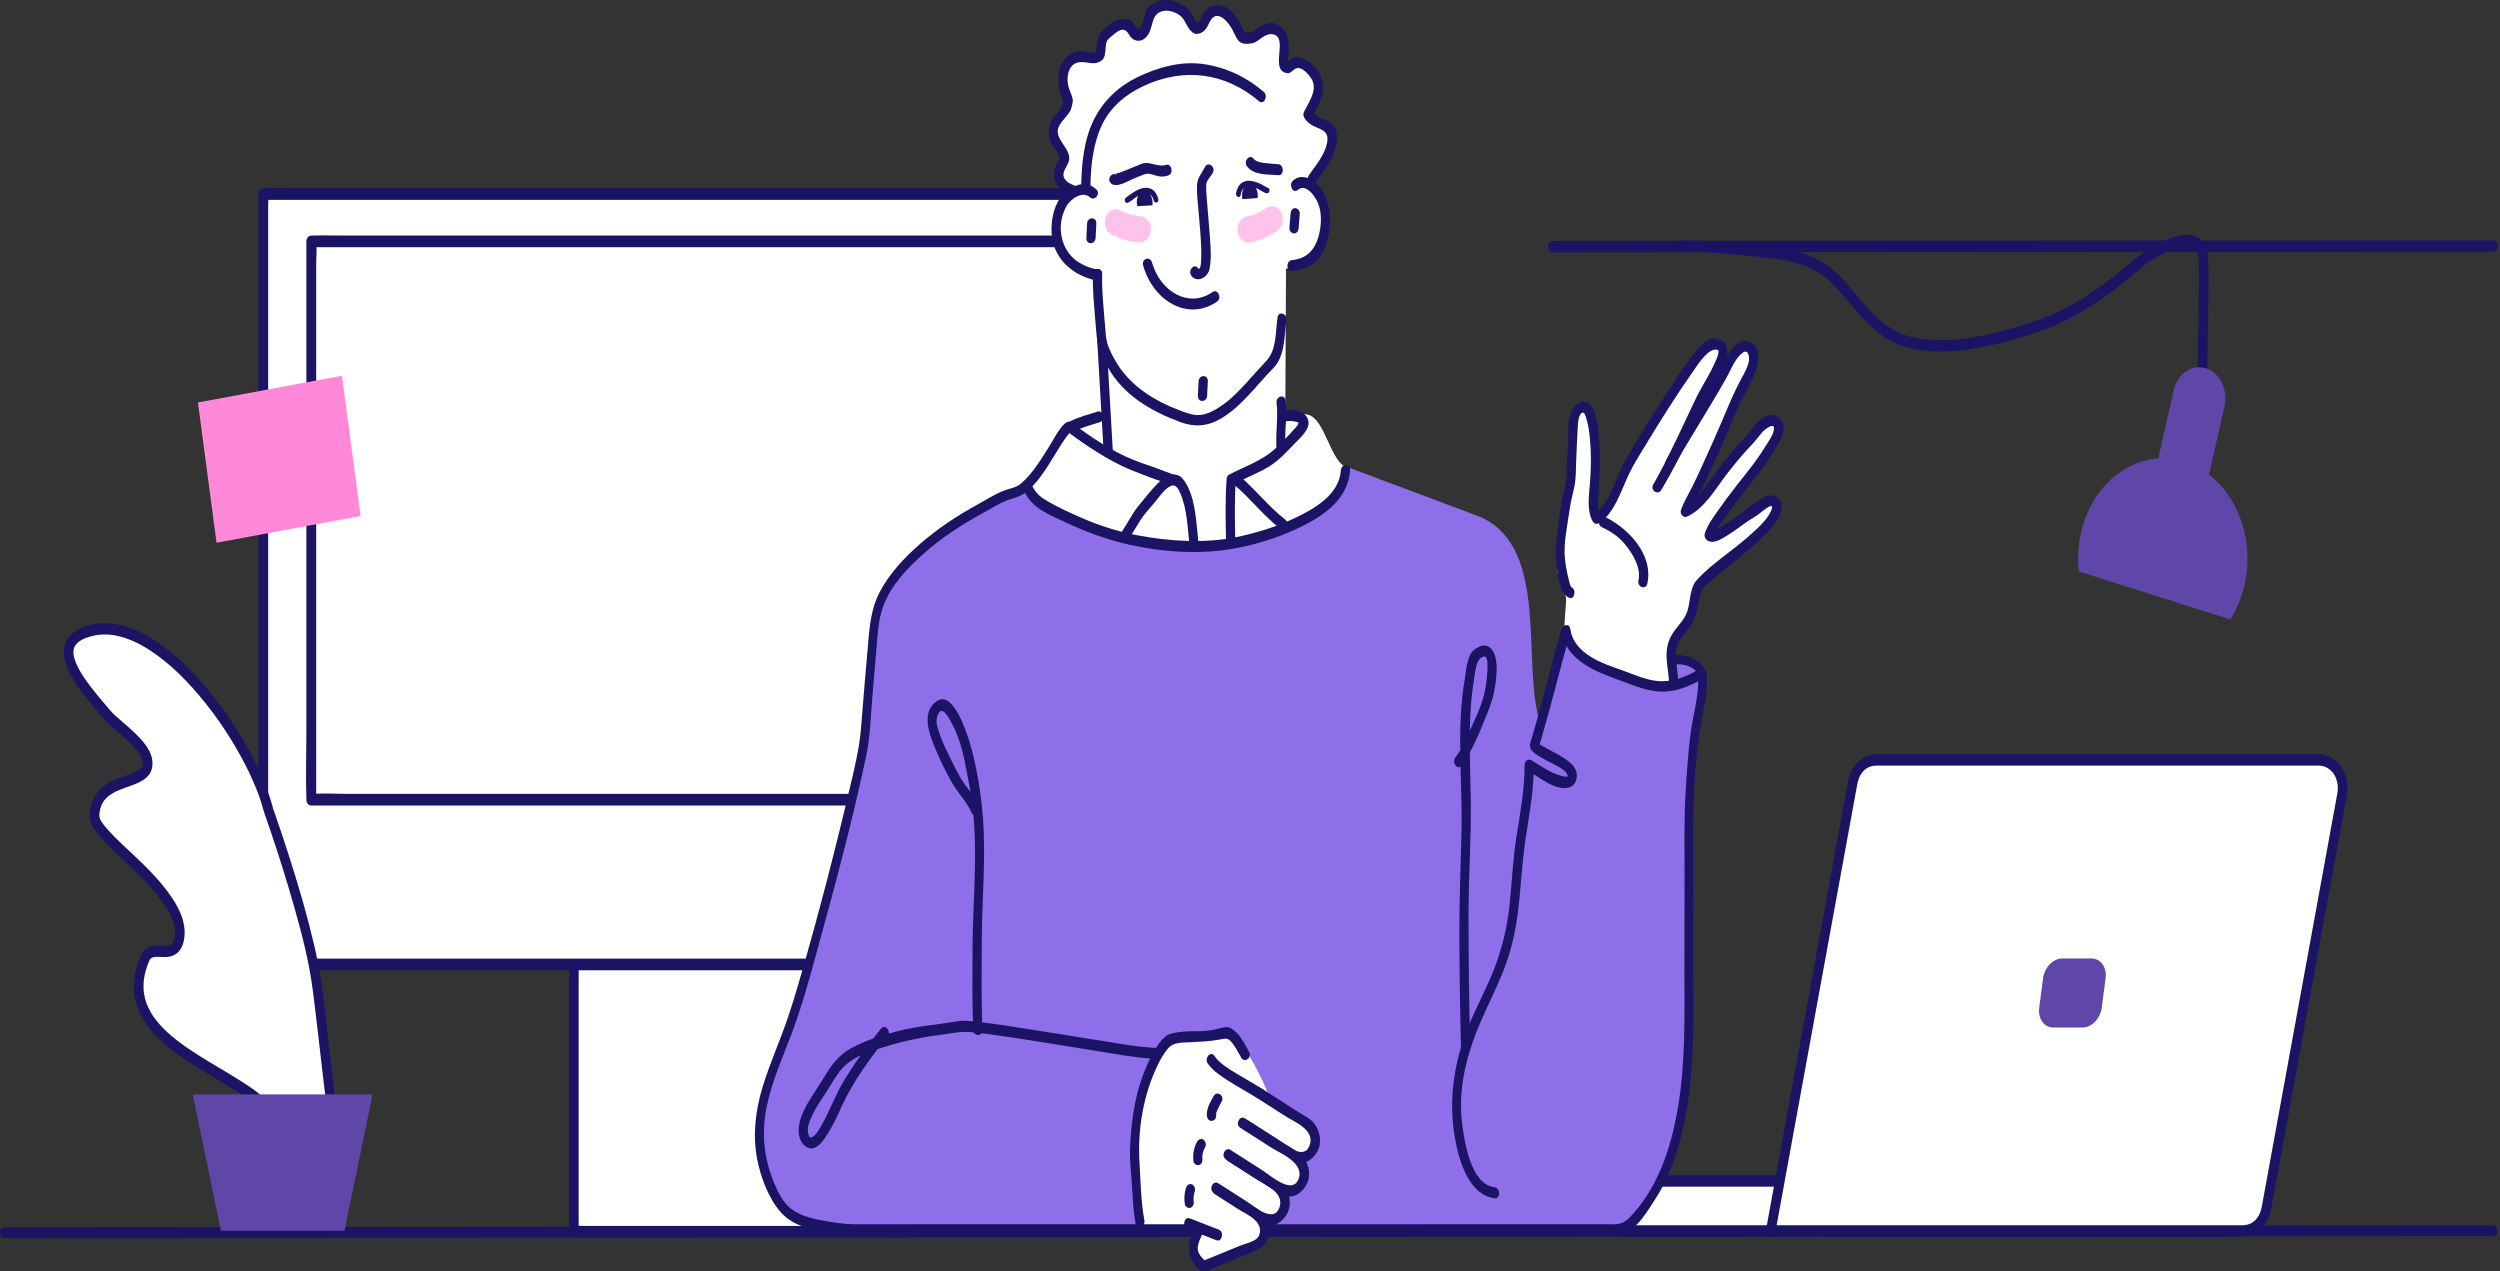 <svg width="466" height="237" viewBox="0 0 466 237" fill="none" xmlns="http://www.w3.org/2000/svg">
<rect x="0" y="0" width="466" height="237" fill="#333333" stroke="none"/>
<g clip-path="url(#clip0_46_1249)">
<path d="M106.966 116.791H169.875V229.576H106.966V116.791Z" fill="white"/>
<path d="M106.966 117.849H167.331C168.135 117.849 168.964 117.918 169.766 117.849C169.802 117.846 169.839 117.849 169.875 117.849L168.981 116.79V224.998C168.981 226.456 168.928 227.929 168.981 229.385C168.983 229.449 168.981 229.513 168.981 229.577L169.875 228.518H109.51C108.706 228.518 107.877 228.449 107.075 228.518C107.039 228.521 107.002 228.518 106.966 228.518L107.86 229.577V121.369C107.86 119.908 107.882 118.443 107.86 116.982C107.859 116.918 107.86 116.854 107.86 116.79C107.86 115.428 106.072 115.426 106.072 116.79V224.998C106.072 226.46 106.05 227.924 106.072 229.385C106.072 229.449 106.072 229.513 106.072 229.577C106.072 230.149 106.481 230.636 106.966 230.636H162.147C164.683 230.636 167.231 230.724 169.766 230.636C169.802 230.634 169.839 230.636 169.875 230.636C170.358 230.636 170.769 230.151 170.769 229.577V121.369C170.769 119.908 170.791 118.443 170.769 116.982C170.768 116.918 170.769 116.854 170.769 116.79C170.769 116.218 170.36 115.732 169.875 115.732H114.694C112.158 115.732 109.61 115.643 107.075 115.732C107.038 115.733 107.002 115.732 106.966 115.732C105.815 115.732 105.813 117.849 106.966 117.849Z" fill="#1B1464"/>
<path d="M235.98 179.772H49.071V36.167H235.98V179.772Z" fill="white"/>
<path d="M235.98 178.686H56.658C54.257 178.686 51.786 178.486 49.389 178.686C49.284 178.695 49.176 178.686 49.071 178.686L49.988 179.771V38.345C49.988 37.718 50.059 37.026 49.988 36.404C49.98 36.328 49.988 36.244 49.988 36.167L49.071 37.253H228.393C230.794 37.253 233.265 37.453 235.662 37.253C235.767 37.244 235.875 37.253 235.98 37.253L235.063 36.167V162.172C235.063 167.948 234.899 173.762 235.063 179.535C235.065 179.614 235.063 179.693 235.063 179.771C235.063 181.169 236.898 181.171 236.898 179.771V53.767C236.898 47.991 237.062 42.177 236.898 36.404C236.895 36.325 236.898 36.246 236.898 36.168C236.898 35.581 236.477 35.082 235.98 35.082H56.659C54.237 35.082 51.81 35.027 49.389 35.082C49.283 35.084 49.177 35.082 49.071 35.082C48.576 35.082 48.154 35.58 48.154 36.168V162.172C48.154 167.948 47.99 173.762 48.154 179.535C48.157 179.614 48.154 179.693 48.154 179.771C48.154 180.358 48.575 180.857 49.071 180.857H228.393C230.815 180.857 233.242 180.912 235.663 180.857C235.768 180.855 235.875 180.857 235.98 180.857C237.161 180.857 237.163 178.686 235.98 178.686Z" fill="#1B1464"/>
<path d="M227.183 149.066H58.024V44.991H227.183V149.066Z" fill="white"/>
<path d="M227.183 147.98H64.891C62.715 147.98 60.484 147.812 58.312 147.98C58.217 147.988 58.119 147.98 58.024 147.98L58.941 149.066V49.246C58.941 47.936 59.097 46.473 58.941 45.173C58.934 45.114 58.941 45.05 58.941 44.991L58.024 46.076H220.316C222.492 46.076 224.723 46.245 226.895 46.076C226.991 46.069 227.088 46.076 227.183 46.076L226.266 44.991V136.253C226.266 140.452 226.13 144.687 226.266 148.884C226.268 148.945 226.266 149.006 226.266 149.066C226.266 150.463 228.1 150.466 228.1 149.066V57.803C228.1 53.604 228.236 49.37 228.1 45.173C228.098 45.112 228.1 45.051 228.1 44.991C228.1 44.404 227.68 43.905 227.183 43.905H64.891C62.7 43.905 60.504 43.855 58.312 43.905C58.217 43.907 58.121 43.905 58.025 43.905C57.529 43.905 57.108 44.403 57.108 44.991V136.253C57.108 140.452 56.972 144.687 57.108 148.884C57.11 148.945 57.108 149.006 57.108 149.066C57.108 149.653 57.528 150.152 58.025 150.152H220.316C222.508 150.152 224.704 150.201 226.895 150.152C226.991 150.15 227.087 150.152 227.183 150.152C228.363 150.152 228.366 147.98 227.183 147.98ZM464.718 228.384C404.203 228.419 343.688 228.463 283.174 228.511C223.007 228.559 162.841 228.612 102.675 228.667C68.724 228.698 34.773 228.729 0.822 228.76C-0.273 228.761 -0.275 230.776 0.822 230.775C61.308 230.719 121.794 230.663 182.28 230.61C242.454 230.558 302.629 230.508 362.803 230.465C396.774 230.441 430.746 230.418 464.718 230.398C465.813 230.398 465.815 228.384 464.718 228.384L464.718 228.384ZM464.718 44.806C441.85 44.807 418.982 44.816 396.114 44.829C373.378 44.842 350.641 44.861 327.905 44.881C315.075 44.892 302.245 44.904 289.416 44.916C288.264 44.917 288.263 47.034 289.416 47.033C312.273 47.012 335.13 46.991 357.987 46.973C380.726 46.955 403.466 46.94 426.205 46.932C439.043 46.927 451.88 46.924 464.718 46.924C465.869 46.924 465.871 44.806 464.718 44.806Z" fill="#1B1464"/>
<path d="M36.896 75.022L63.745 70.03L67.214 96.176L40.364 101.168L36.896 75.022Z" fill="#FF89D8"/>
<path d="M260.487 230.339H294.13C295.681 230.339 297.241 230.397 298.791 230.339C298.812 230.339 298.834 230.339 298.856 230.339C300.007 230.339 300.009 228.222 298.856 228.222H265.212C263.662 228.222 262.102 228.165 260.552 228.222C260.53 228.223 260.508 228.222 260.487 228.222C259.336 228.222 259.334 230.339 260.487 230.339ZM313.277 46.924C316.48 46.874 319.678 47.1 322.868 47.403C325.768 47.678 328.685 47.908 331.572 48.335C333.973 48.69 336.416 49.294 338.601 50.561C340.875 51.88 342.597 53.934 344.365 56.03C346.026 57.998 347.692 59.969 349.608 61.593C351.592 63.273 353.844 64.437 356.246 64.953C361.85 66.157 367.639 65.272 373.156 63.869C375.859 63.181 378.574 62.407 381.208 61.41C383.89 60.395 386.489 59.064 388.985 57.525C391.462 55.998 393.843 54.258 396.151 52.397C397.693 51.154 399.151 49.75 400.783 48.672C402.222 47.721 403.624 46.959 405.193 46.41C406.001 46.127 406.705 45.941 407.447 45.911C407.621 45.904 407.796 45.905 407.97 45.918C408.053 45.924 408.137 45.931 408.22 45.943C408.017 45.914 408.278 45.956 408.303 45.963C408.455 46.002 408.606 46.05 408.754 46.105C408.788 46.117 409.006 46.24 408.819 46.132C408.896 46.176 408.97 46.227 409.045 46.276C409.098 46.31 409.149 46.352 409.198 46.394C409.029 46.252 409.217 46.417 409.243 46.447C409.294 46.51 409.347 46.571 409.397 46.636C409.558 46.845 409.31 46.462 409.441 46.706C409.483 46.784 409.522 46.864 409.561 46.944C409.571 46.964 409.677 47.247 409.608 47.046C409.679 47.252 409.72 47.467 409.764 47.683C409.787 47.792 409.776 48.031 409.762 47.626C409.765 47.707 409.778 47.789 409.784 47.87C409.802 48.097 409.813 48.325 409.823 48.553C409.88 49.92 409.876 51.291 409.872 52.66C409.862 56.469 409.786 60.279 409.715 64.088C409.685 65.702 409.654 67.316 409.631 68.93C409.619 69.795 409.574 70.677 409.624 71.541C409.669 72.315 410.279 73.185 410.995 72.616C411.945 71.859 411.051 70.024 410.092 70.787L410.09 70.789L410.541 70.644H410.539L410.991 70.789L410.989 70.788L411.31 71.167C411.357 71.248 411.41 71.785 411.412 71.518C411.412 71.377 411.405 71.236 411.403 71.095C411.399 70.637 411.404 70.178 411.409 69.72C411.426 68.213 411.456 66.705 411.483 65.198C411.554 61.372 411.632 57.547 411.656 53.721C411.666 52.218 411.672 50.713 411.633 49.211C411.603 48.067 411.575 46.91 411.105 45.876C409.409 42.138 404.669 44.215 402.232 45.467C400.948 46.126 399.673 46.889 398.518 47.828C396.38 49.564 394.305 51.381 392.095 52.993C389.716 54.726 387.251 56.301 384.687 57.615C382.152 58.916 379.519 59.837 376.848 60.653C371.41 62.315 365.783 63.668 360.138 63.353C357.622 63.212 355.067 62.755 352.793 61.407C350.749 60.194 349.012 58.446 347.376 56.578C345.607 54.558 343.965 52.316 342.001 50.554C339.984 48.744 337.602 47.603 335.147 46.933C332.561 46.228 329.907 45.999 327.27 45.73C324.143 45.41 321.016 45.068 317.879 44.901C316.346 44.817 314.812 44.785 313.277 44.806C312.127 44.824 312.124 46.942 313.277 46.924Z" fill="#1B1464"/>
<path d="M411.766 88.476L414.645 75.757C415.345 72.662 413.794 69.482 411.18 68.653C408.567 67.824 405.88 69.66 405.179 72.754L402.301 85.473C395.662 85.895 389.713 91.285 387.898 99.3C387.365 101.648 387.226 104.097 387.487 106.509L415.71 115.461C416.956 113.528 417.869 111.324 418.399 108.975C420.213 100.961 417.337 92.77 411.766 88.476V88.476Z" fill="#5E47A8"/>
<path d="M414.064 229.449H303.186C298.841 229.449 295.314 225.273 295.314 220.129H421.356V220.817C421.356 225.581 418.089 229.449 414.064 229.449Z" fill="white"/>
<path d="M414.064 228.391H304.981C304.447 228.391 303.913 228.392 303.378 228.391C301.332 228.386 299.424 227.491 298.026 225.692C296.854 224.186 296.208 222.173 296.208 220.13L295.314 221.189H416.239C417.865 221.189 419.518 221.291 421.142 221.189C421.213 221.184 421.285 221.189 421.356 221.189L420.462 220.13C420.462 222.164 420.123 224.078 418.979 225.671C417.742 227.395 415.97 228.364 414.064 228.391C412.914 228.407 412.911 230.524 414.064 230.508C416.415 230.475 418.705 229.298 420.243 227.168C421.706 225.144 422.25 222.75 422.25 220.13C422.25 219.557 421.84 219.071 421.356 219.071H300.43C298.797 219.071 297.16 219.035 295.528 219.071C295.456 219.073 295.385 219.071 295.313 219.071C294.83 219.071 294.419 219.556 294.419 220.13C294.419 224.792 297.169 229.022 300.991 230.18C301.907 230.457 302.832 230.508 303.767 230.508H409.021C410.632 230.508 412.248 230.546 413.86 230.508C413.928 230.506 413.996 230.508 414.064 230.508C415.215 230.508 415.217 228.391 414.064 228.391Z" fill="#1B1464"/>
<path d="M330.058 229.449H418.168C420.219 229.449 421.993 227.756 422.427 225.382L436.592 147.899C437.18 144.684 435.111 141.649 432.333 141.649H349.625C348.63 141.649 347.664 142.052 346.889 142.792C346.114 143.532 345.577 144.564 345.366 145.716L330.058 229.449Z" fill="white"/>
<path d="M330.058 230.508H415.184C416.139 230.508 417.094 230.513 418.049 230.508C420.722 230.495 422.798 228.35 423.355 225.306L424.227 220.537L425.899 211.388L428.099 199.356L430.541 185.997L432.975 172.682L435.118 160.963L436.695 152.339C436.941 150.994 437.191 149.65 437.432 148.304C438.149 144.3 435.692 140.605 432.212 140.59C431.205 140.585 430.199 140.59 429.193 140.59H349.845C347.222 140.59 345.031 142.581 344.466 145.641C344.214 147.007 343.966 148.375 343.716 149.742L342.191 158.081L340.111 169.459L337.716 182.564L335.238 196.116L332.913 208.833L330.983 219.393L329.663 226.615L329.196 229.167C328.953 230.496 330.677 231.064 330.921 229.73L331.413 227.037L332.738 219.79L334.668 209.235L336.985 196.558L339.441 183.127L341.816 170.135L343.883 158.827L345.415 150.452L346.182 146.255C346.408 145.018 346.916 143.937 347.866 143.276C348.504 142.831 349.197 142.707 349.919 142.707H429.105C430.131 142.707 431.156 142.703 432.182 142.707C434.57 142.716 436.18 145.154 435.679 147.895L434.857 152.39L433.236 161.26L431.081 173.047L428.659 186.297L426.235 199.554L424.076 211.361L422.449 220.263L421.619 224.805C421.402 225.991 420.946 227.062 420.049 227.734C419.387 228.23 418.664 228.391 417.899 228.391H330.058C328.907 228.391 328.905 230.508 330.058 230.508H330.058Z" fill="#1B1464"/>
<path d="M382.731 191.533H388.17C389.879 191.533 391.495 189.877 391.761 187.854L392.486 182.335C392.752 180.312 391.571 178.656 389.862 178.656H384.423C382.714 178.656 381.098 180.312 380.832 182.335L380.107 187.854C379.841 189.877 381.022 191.533 382.731 191.533Z" fill="#5E47A8"/>
<path d="M50.822 212.314C55.567 201.012 19.005 197.553 27.002 178.669C28.317 175.565 32.223 179.281 33.318 175.383C35.277 168.408 22.997 159.579 19.626 155.56C17.998 153.619 17.145 152.862 17.902 150.24C19.533 144.59 28.032 146.471 27.511 141.91C27.148 138.73 21.64 135.23 19.846 133.091C15.793 128.255 7.652 119.527 17.397 117.431C30.242 114.669 46.92 138.325 50.057 151.041C50.057 151.041 57.795 172.616 59.201 184.598C60.606 196.58 61.45 203.569 61.45 203.569" fill="white"/>
<path d="M51.594 212.849C52.062 211.722 52.257 210.527 52.048 209.286C51.858 208.153 51.297 207.143 50.659 206.292C49.081 204.185 46.851 202.747 44.782 201.433C42.161 199.769 39.465 198.278 36.847 196.609C35.543 195.779 34.256 194.907 33.017 193.946C32.424 193.483 31.844 192.999 31.277 192.493C31.157 192.387 31.404 192.614 31.213 192.434C31.148 192.374 31.084 192.314 31.02 192.253C30.886 192.125 30.752 191.996 30.62 191.864C30.369 191.614 30.124 191.356 29.884 191.09C29.416 190.575 28.977 190.024 28.57 189.44C28.523 189.372 28.478 189.303 28.431 189.235C28.294 189.034 28.53 189.4 28.403 189.191C28.313 189.043 28.22 188.897 28.133 188.746C27.961 188.451 27.8 188.146 27.652 187.832C27.51 187.533 27.39 187.223 27.266 186.913C27.218 186.79 27.337 187.123 27.296 186.995C27.28 186.947 27.262 186.901 27.247 186.853C27.222 186.776 27.197 186.699 27.173 186.622C27.025 186.139 26.911 185.642 26.834 185.136C26.821 185.055 26.813 184.972 26.799 184.891C26.775 184.748 26.82 185.131 26.797 184.863C26.779 184.674 26.767 184.486 26.758 184.297C26.743 183.941 26.746 183.585 26.766 183.23C26.777 183.052 26.795 182.876 26.81 182.699C26.822 182.556 26.78 182.921 26.801 182.778C26.807 182.733 26.811 182.688 26.818 182.643C26.833 182.541 26.847 182.439 26.863 182.337C26.994 181.519 27.21 180.729 27.474 179.959C27.523 179.819 27.411 180.129 27.464 179.99C27.483 179.941 27.5 179.891 27.519 179.842C27.557 179.741 27.596 179.642 27.635 179.543C27.729 179.305 27.823 179.064 27.952 178.849C27.862 178.999 28.028 178.76 28.068 178.712C28.18 178.577 28.089 178.682 28.057 178.71C28.095 178.677 28.136 178.643 28.177 178.615C28.233 178.577 28.465 178.456 28.283 178.536C28.396 178.487 28.51 178.446 28.627 178.415C28.689 178.398 28.962 178.362 28.754 178.383C28.855 178.373 28.956 178.362 29.057 178.357C29.279 178.348 29.501 178.349 29.723 178.359C30.159 178.374 30.595 178.41 31.031 178.386C32.123 178.326 33.102 177.883 33.736 176.782C34.26 175.873 34.462 174.644 34.416 173.556C34.324 171.353 33.361 169.352 32.251 167.64C29.65 163.632 26.151 160.581 22.847 157.445C22.196 156.828 21.547 156.207 20.924 155.551C20.21 154.799 19.457 153.996 18.88 153.093C18.942 153.19 18.794 152.937 18.764 152.88C18.705 152.768 18.651 152.652 18.605 152.532C18.67 152.702 18.571 152.395 18.557 152.328C18.543 152.265 18.531 152.201 18.521 152.136C18.554 152.35 18.518 152.034 18.518 152.01C18.503 151.487 18.676 150.722 18.835 150.287C18.809 150.361 18.922 150.082 18.943 150.033C19.04 149.819 19.149 149.614 19.27 149.419C19.349 149.289 19.183 149.543 19.269 149.421C19.309 149.364 19.35 149.307 19.392 149.252C19.525 149.076 19.668 148.91 19.819 148.754C19.855 148.718 20.08 148.506 19.93 148.64C20.031 148.55 20.135 148.464 20.24 148.382C20.595 148.105 20.973 147.87 21.36 147.662C21.407 147.637 21.455 147.612 21.503 147.587C21.63 147.521 21.378 147.647 21.507 147.585C21.605 147.538 21.703 147.492 21.801 147.447C22.011 147.352 22.223 147.262 22.436 147.176C23.251 146.848 24.083 146.582 24.902 146.267C26.271 145.739 28.007 144.95 28.352 143.07C28.81 140.583 27.001 138.493 25.549 137.039C24.611 136.099 23.615 135.242 22.625 134.38C21.809 133.67 21.199 133.186 20.478 132.341C19.105 130.732 17.721 129.126 16.451 127.401C16.125 126.962 15.81 126.511 15.506 126.05C15.58 126.162 15.414 125.906 15.381 125.853C15.312 125.745 15.245 125.635 15.178 125.525C15.032 125.284 14.89 125.038 14.754 124.788C14.519 124.361 14.307 123.917 14.118 123.459C14.076 123.355 14.035 123.249 13.996 123.143C13.943 122.999 14.05 123.306 14.004 123.161C13.987 123.109 13.969 123.058 13.953 123.005C13.885 122.792 13.828 122.575 13.78 122.354C13.759 122.255 13.742 122.154 13.723 122.054C13.669 121.762 13.716 122.142 13.708 121.967C13.697 121.753 13.692 121.538 13.695 121.324C13.7 121.034 13.661 121.426 13.698 121.26C13.717 121.171 13.728 121.08 13.748 120.991C13.768 120.902 13.798 120.816 13.819 120.728C13.861 120.558 13.809 120.761 13.797 120.788C13.825 120.726 13.849 120.662 13.877 120.6C13.916 120.516 13.96 120.436 14.004 120.355C14.027 120.314 14.052 120.275 14.076 120.235C14.058 120.266 13.947 120.401 14.056 120.274C14.194 120.113 14.32 119.949 14.47 119.801C14.57 119.703 14.353 119.9 14.463 119.809C14.504 119.775 14.544 119.741 14.586 119.707C14.674 119.638 14.763 119.573 14.854 119.51C14.951 119.444 15.049 119.382 15.149 119.322C15.187 119.3 15.487 119.137 15.387 119.187C15.948 118.907 16.545 118.719 17.139 118.567C17.46 118.485 17.784 118.416 18.109 118.361C18.073 118.367 17.934 118.386 18.11 118.363C18.23 118.347 18.35 118.332 18.47 118.32C19.379 118.227 20.293 118.262 21.198 118.393C21.23 118.398 21.373 118.422 21.208 118.395C21.374 118.423 21.54 118.454 21.705 118.488C21.942 118.537 22.177 118.593 22.412 118.655C22.876 118.777 23.337 118.923 23.791 119.089C24.273 119.266 24.75 119.463 25.219 119.681C25.693 119.901 25.969 120.043 26.478 120.328C28.454 121.432 30.308 122.828 32.055 124.377C33.812 125.934 35.584 127.809 37.186 129.712C38.855 131.697 40.424 133.797 41.885 136C43.234 138.035 44.483 140.16 45.626 142.365C46.163 143.402 46.671 144.461 47.149 145.538C47.376 146.052 47.594 146.57 47.804 147.093C47.946 147.446 48.084 147.803 48.216 148.161C48.237 148.219 48.259 148.278 48.28 148.336C48.289 148.359 48.374 148.595 48.33 148.471C48.589 149.199 48.91 150.28 49.154 151.166C49.194 151.31 49.238 151.448 49.288 151.587L49.228 151.42L49.347 151.756C49.757 152.922 50.159 154.091 50.554 155.264C52.075 159.781 53.511 164.34 54.813 168.951C56.227 173.953 57.581 179.066 58.264 184.29C59.015 190.033 59.623 195.806 60.311 201.56C60.403 202.323 60.494 203.087 60.586 203.851C60.654 204.417 61.263 204.728 61.686 204.59C62.2 204.423 62.379 203.856 62.311 203.288C61.925 200.087 61.545 196.886 61.165 193.684C60.757 190.234 60.413 186.765 59.934 183.327C59.585 180.818 59.068 178.343 58.494 175.895C57.251 170.597 55.721 165.393 54.09 160.246C53.112 157.159 52.095 154.086 51.019 151.044C50.968 150.901 50.857 150.68 50.843 150.549C50.84 150.535 50.835 150.521 50.828 150.508C50.982 150.815 50.881 150.613 50.848 150.484C50.817 150.364 50.785 150.245 50.752 150.126C50.47 149.093 50.128 148.086 49.76 147.092C48.961 144.933 47.996 142.861 46.943 140.862C44.472 136.167 41.507 131.795 38.187 127.904C34.966 124.129 31.309 120.642 27.17 118.384C23.454 116.356 19.141 115.298 15.18 117.022C13.445 117.777 11.852 119.257 11.9 121.643C11.944 123.828 13.096 125.804 14.186 127.466C15.416 129.341 16.833 131.029 18.251 132.702C18.873 133.436 19.478 134.176 20.168 134.821C21.077 135.671 22.025 136.461 22.951 137.285C23.834 138.072 24.756 138.94 25.541 139.929C25.916 140.402 26.078 140.623 26.343 141.167C26.395 141.276 26.442 141.386 26.489 141.498C26.55 141.643 26.442 141.345 26.489 141.493C26.507 141.548 26.524 141.603 26.54 141.658C26.571 141.767 26.591 141.877 26.616 141.986C26.671 142.22 26.626 141.859 26.634 142.128C26.636 142.221 26.635 142.313 26.636 142.405C26.641 142.695 26.688 142.258 26.632 142.476C26.612 142.555 26.594 142.634 26.579 142.714C26.545 142.913 26.671 142.546 26.561 142.764C26.529 142.829 26.482 142.9 26.458 142.968C26.421 143.076 26.582 142.819 26.442 142.991C26.394 143.051 26.348 143.111 26.297 143.168C26.242 143.229 26.01 143.419 26.228 143.247C25.942 143.473 25.652 143.658 25.341 143.835C25.21 143.909 25.483 143.773 25.251 143.878C25.166 143.917 25.081 143.956 24.996 143.993C24.807 144.075 24.617 144.151 24.426 144.225C22.728 144.879 20.921 145.346 19.4 146.504C18.616 147.102 17.918 147.877 17.454 148.844C16.883 150.034 16.513 151.637 16.854 152.985C17.199 154.354 18.184 155.357 19.011 156.33C19.529 156.939 20.088 157.499 20.651 158.049C22.197 159.558 23.791 160.999 25.332 162.516C27.021 164.18 28.681 165.916 30.124 167.884C30.758 168.748 31.242 169.487 31.757 170.546C31.915 170.871 32.059 171.205 32.19 171.546C32.261 171.73 32.204 171.58 32.19 171.542C32.22 171.624 32.247 171.707 32.274 171.791C32.416 172.234 32.515 172.684 32.593 173.148C32.635 173.398 32.59 172.999 32.612 173.314C32.619 173.422 32.626 173.529 32.629 173.638C32.633 173.865 32.628 174.093 32.612 174.319C32.596 174.588 32.646 174.17 32.597 174.435C32.578 174.54 32.562 174.645 32.54 174.749C32.488 174.994 32.407 175.272 32.35 175.397C32.297 175.522 32.235 175.641 32.166 175.755C32.254 175.615 32.081 175.852 32.042 175.898C31.927 176.034 32.016 175.931 32.048 175.902C31.999 175.945 31.948 175.985 31.895 176.021C31.853 176.051 31.809 176.076 31.767 176.103C31.674 176.161 31.908 176.053 31.747 176.112C31.653 176.146 31.561 176.181 31.465 176.207C31.407 176.223 31.136 176.264 31.335 176.241C31.103 176.268 30.871 176.278 30.638 176.275C29.735 176.267 28.784 176.107 27.907 176.452C26.885 176.853 26.346 177.764 25.931 178.884C25.342 180.474 24.949 182.165 24.958 183.913C24.967 185.47 25.299 186.98 25.874 188.375C27.063 191.264 29.252 193.449 31.445 195.241C33.912 197.26 36.598 198.881 39.273 200.475C41.777 201.968 44.333 203.397 46.695 205.196C46.95 205.39 47.202 205.59 47.45 205.796C47.618 205.935 47.783 206.077 47.947 206.222C48.036 206.302 48.142 206.405 47.983 206.254C48.393 206.644 48.794 207.043 49.16 207.491C49.322 207.689 49.47 207.898 49.62 208.107C49.745 208.28 49.495 207.896 49.604 208.081C49.634 208.132 49.667 208.182 49.698 208.233C49.765 208.346 49.83 208.46 49.89 208.577C49.997 208.784 50.071 209.014 50.176 209.22C50.01 208.895 50.167 209.197 50.203 209.324C50.237 209.442 50.267 209.563 50.292 209.685C50.314 209.792 50.324 209.904 50.347 210.01C50.373 210.133 50.329 209.704 50.337 209.934C50.339 209.99 50.345 210.045 50.348 210.1C50.351 210.171 50.31 210.759 50.33 210.773C50.29 210.744 50.38 210.454 50.336 210.706C50.326 210.763 50.318 210.821 50.307 210.878C50.284 211.003 50.257 211.127 50.225 211.249C50.194 211.369 50.154 211.485 50.119 211.604C50.057 211.817 50.218 211.37 50.129 211.575C50.1 211.641 50.076 211.711 50.048 211.778C49.835 212.291 49.931 212.923 50.369 213.227C50.763 213.499 51.379 213.362 51.593 212.847L51.594 212.849Z" fill="#1B1464"/>
<path d="M64.203 229.424H41.176L35.931 204.001H69.449L64.203 229.424Z" fill="#5F47A8"/>
</g>
<g clip-path="url(#clip1_46_1249)">
<path d="M291.732 118.569C291.421 118.11 291.69 115.629 291.729 114.67C291.784 113.348 292.089 111.975 291.766 110.632C291.437 109.263 290.618 108.208 290.373 106.78C290.126 105.346 290.311 103.745 290.475 102.287C291.126 96.492 292.839 91.22 292.839 85.225C292.839 83.075 292.362 78.998 293.331 77.207C295.441 73.31 296.809 79.582 297.046 81.18C297.446 83.868 297.511 86.512 297.511 89.295C297.511 90.535 297.406 91.849 297.511 93.082C297.563 93.689 297.592 94.271 297.849 94.83C298.29 95.787 298.039 95.849 298.768 95.412C300.723 94.239 301.395 89.725 302.436 87.726C303.809 85.085 305.115 82.086 306.859 79.715C308.56 77.402 310.267 75.042 311.899 72.579C313.657 69.927 315.081 67.154 317.294 64.941C318.418 63.816 320.646 62.071 321.213 64.39C321.7 66.378 320.833 68.914 320.027 70.612C320.971 68.339 322.789 64.634 325.298 64.828C328.328 65.062 325.844 70.156 324.954 71.683C321.927 76.874 320.207 82.941 317.31 88.236C316.241 90.19 315.028 92.827 314.491 94.985C315.491 95.002 316.735 92.875 317.429 92.062C318.419 90.903 319.381 89.835 320.258 88.559C321.943 86.107 323.654 83.796 325.541 81.579C326.48 80.477 331.117 76.055 331.104 79.981C331.096 82.684 328.974 84.957 327.511 86.819C325.812 88.978 324.22 91.253 322.744 93.632C321.763 95.209 319.09 97.961 319.169 99.945C320.017 99.945 321.393 98.897 322.224 98.438C323.356 97.815 324.478 97.271 325.544 96.468C326.395 95.827 330.789 91.347 330.953 94.829C331.065 97.197 326.674 100.331 325.421 101.562C323.437 103.511 321.541 105.636 319.397 107.322C318.586 107.959 317.495 108.423 316.815 109.252C315.973 110.279 316.346 111.222 316.053 112.626C315.458 115.478 313.266 116.525 312.115 118.861C311.045 121.036 311.902 123.664 311.897 126.11C311.891 128.636 312.242 131.152 312.124 133.697C307.089 131.852 301.428 132.569 296.282 131.354C295.241 131.108 294.138 130.844 293.086 130.69C291.372 130.439 291.602 130.438 291.613 128.48C291.628 125.741 291.509 122.704 291.736 120.026C291.783 119.464 291.836 118.957 291.837 118.391C291.941 118.296 291.66 118.356 291.732 118.569ZM179.507 98.015C183.121 95.986 193.465 88.705 194.882 85.905C196.061 83.575 198.641 80.079 199.806 79.466C200.817 78.934 205.447 77.62 206.412 77.325L205.034 51.22C204.678 51.338 204.31 51.415 203.931 51.441C200.458 51.676 197.443 47.748 197.197 42.666C197.054 39.707 197.882 37.011 199.283 35.227C197.865 34.514 196.978 33.467 197.629 31.294C197.891 30.56 198.466 30.162 198.431 29.448C198.066 28.039 197.125 27.028 196.464 25.639C195.768 23.536 197.476 21.987 198.592 20.477C198.871 20.1 199.115 19.008 199.097 18.651C197.461 15.536 197.828 10.853 201.087 10.631C202.255 10.194 203.805 11.522 204.938 10.37C205.479 9.258 205.079 7.135 206.229 6.34C206.804 5.942 207.38 5.545 207.658 5.168C208.079 4.789 208.586 4.567 209.114 4.531C209.641 4.495 210.166 4.647 210.621 4.967C210.951 5.661 211.596 6.692 212.188 6.652C213.948 6.174 213.845 4.031 214.368 2.562C216.041 0.298 218.742 0.831 220.589 2.139C221.826 3.131 222.26 5.968 223.707 5.153C224.578 4.736 224.771 2.572 225.939 2.135C228.57 1.239 230.189 3.996 231.216 6.794C231.843 7.468 233.011 7.03 233.603 6.99C234.754 6.195 236.462 4.646 237.995 5.617C239.842 6.925 239.37 9.465 239.178 11.629C239.212 12.343 239.822 12.66 240.118 12.64C241.809 10.733 243.656 12.042 244.927 13.747C246.842 16.484 244.89 19.125 243.809 21.349C244.784 23.075 246.544 22.597 247.798 23.945C249.713 26.683 246.054 31.232 244.61 33.342L244.526 33.346C245.895 34.991 246.826 37.452 246.962 40.254C247.214 45.481 244.604 49.91 241.131 50.146C240.655 50.177 240.178 50.129 239.713 50.001L239.579 77.161C241.182 77.228 242.19 76.958 243.76 77.29C247.022 77.979 247.985 86.304 251.191 87.196C253.467 87.829 277.279 98.171 273.704 104.261C267.26 115.239 255.619 116.118 245.298 116.473C234.075 116.858 222.943 118.783 211.733 119.191C206.563 119.38 201.455 120.239 196.302 120.571C187.33 121.149 178.385 120.721 169.417 120.611C168.265 120.597 176.222 99.859 179.507 98.015Z" fill="white"/>
<path d="M317.67 125.667C315.954 123.376 313.41 123.132 311.821 122.872C311.959 124.186 312.139 126.772 312.383 127.92C305.509 127.246 300.587 126.894 295.548 122.932C294.169 121.847 292.78 119.548 291.341 118.036C291.073 122.797 288.341 129.194 287.27 135.42C283.348 124.343 289.149 102.451 276.108 96.436C275.537 96.173 251.478 87.196 251.478 87.196C251.478 87.196 248.691 94.82 244.176 96.559C236.19 99.636 230.921 102.102 222.59 101.686C220.268 102.073 218.061 101.429 216.035 101.296C202.15 100.38 190.943 91.002 190.943 91.002C190.943 91.002 178.72 96.495 173.823 100.639C170.27 103.645 165.376 106.788 164.245 111.216C161.754 120.97 162.037 132.24 160.06 143.46C158.359 153.093 156.365 158.912 153.609 167.899C151.217 175.681 149.884 184.476 146.284 193.53C145.147 196.389 141.283 206.199 141.407 208.253C141.664 212.52 142.016 217.144 143.753 220.982C145.603 225.067 148.84 227.319 152.488 228.812C153.856 229.372 167.573 229.028 182.284 229.241C182.284 229.241 274.615 229.696 274.593 229.243C275.799 229.051 291.948 229.555 298.844 228.836C300.094 228.705 301.246 229.081 302.307 228.623C314.845 223.218 314.779 195.762 314.708 182.159C314.658 172.705 314.686 162.878 314.902 153.933C315.1 145.718 316.121 136.306 317.67 125.667Z" fill="#8E6FE9"/>
<path d="M292.908 109.442C292.669 109.326 292.364 107.805 292.273 107.44C292 106.341 291.818 105.198 291.702 104.062C291.422 101.322 292.113 98.301 292.477 95.601C292.69 94.024 293.042 92.526 293.405 90.992C293.798 89.335 293.724 87.569 293.804 85.867C293.907 83.677 293.967 81.447 294.115 79.26C294.163 78.553 294.261 77.435 294.805 76.995C295.371 76.536 295.633 77.797 295.75 78.205C296.277 80.044 296.41 82.069 296.503 83.996C296.601 86.016 296.516 88.086 296.36 90.097C296.187 92.32 295.742 95.161 296.862 97.146C297.133 97.625 297.605 97.781 298.041 97.512C300.923 95.734 302.173 91.438 303.67 88.309C304.569 86.429 305.694 84.678 306.758 82.927C309.562 78.309 312.441 73.722 315.506 69.341C316.562 67.832 318.416 64.835 320.108 65.185C320.839 65.336 319.544 67.846 319.398 68.157C318.366 70.356 317.028 72.332 315.986 74.528C313.692 79.364 311.486 84.225 308.953 88.914C308.702 89.385 308.441 89.849 308.171 90.305C307.528 91.382 309.023 92.4 309.659 91.335C312.222 87.045 314.525 82.351 316.595 77.707C317.216 76.314 317.758 74.917 318.48 73.584C319.51 71.679 320.658 69.869 321.488 67.822C322.401 65.569 322.151 63.257 319.701 63.098C317.745 62.971 316 65.56 314.815 67.161C313.547 68.875 312.379 70.701 311.202 72.503C308.292 76.963 305.367 81.459 302.76 86.177C301.058 89.257 300.099 93.943 297.171 95.749L298.35 96.115C297.677 94.924 297.869 93.225 297.948 91.868C298.043 90.213 298.175 88.581 298.212 86.921C298.26 84.789 298.186 82.737 297.944 80.62C297.756 78.979 297.476 76.121 296.097 75.183C294.548 74.129 293.146 75.693 292.669 77.362C292.037 79.576 292.48 82.045 292.21 84.323C291.968 86.356 292.149 88.447 291.744 90.448C291.303 92.629 290.845 94.724 290.573 96.954C290.204 99.984 289.752 102.726 290.185 105.752C290.442 107.542 290.82 110.623 292.45 111.408C293.48 111.905 293.923 109.931 292.908 109.442Z" fill="#1B1464"/>
<path d="M312.112 86.709C314.29 82.981 316.555 79.324 318.768 75.624C319.759 73.967 320.753 72.31 321.704 70.62C322.637 68.961 323.338 66.898 324.799 65.781C325.904 64.937 326.168 66.578 325.956 67.498C325.698 68.613 325.093 69.635 324.573 70.599C323.207 73.129 322.09 75.855 320.957 78.543C319.867 81.129 318.705 83.673 317.55 86.218C316.932 87.579 316.311 88.936 315.664 90.278C314.887 91.889 313.926 93.347 313.328 95.07C313.083 95.776 313.81 96.571 314.388 96.324C317.692 94.913 319.86 90.948 322.148 88.02C323.561 86.214 325.041 84.461 326.595 82.825C327.243 82.143 327.81 81.394 328.408 80.653C328.879 80.07 331.117 78.304 330.602 80.358C330.391 81.203 329.839 81.986 329.404 82.685C328.598 83.981 327.781 85.24 326.878 86.445C325.87 87.789 324.809 89.078 323.779 90.399C322.497 92.044 321.238 93.717 320.039 95.448C319.192 96.669 318.213 97.978 317.764 99.492C317.665 99.825 317.777 100.246 317.985 100.485C319.109 101.776 321.127 100.315 322.213 99.654C323.798 98.687 325.247 97.402 326.853 96.491C327.811 95.947 328.635 95.095 329.588 94.526C330.514 93.973 330.43 94.641 330.069 95.364C329.12 97.263 327.314 98.735 325.859 100.038C322.765 102.808 319.121 104.994 316.275 108.125C315.485 108.994 315.205 110.278 315.015 111.487C314.846 112.558 314.732 113.559 314.283 114.528C313.808 115.552 313.026 116.393 312.367 117.248C311.415 118.481 310.847 119.64 310.678 121.305C310.49 123.155 311.007 125.06 311.083 126.903C311.136 128.213 312.859 128.219 312.805 126.903C312.735 125.181 312.391 123.497 312.381 121.769C312.367 119.47 314.195 118.129 315.248 116.448C316.304 114.76 316.462 113.062 316.842 111.072C317.05 109.981 317.575 109.427 318.28 108.799C321.781 105.679 325.587 103.081 328.94 99.72C330.133 98.524 331.455 97.117 331.976 95.316C332.609 93.131 330.784 91.831 329.185 92.524C327.504 93.254 325.886 94.735 324.345 95.845C323.358 96.555 322.364 97.253 321.343 97.892C320.859 98.195 320.364 98.477 319.851 98.707C319.656 98.795 319.455 98.86 319.252 98.92C318.976 99.002 318.981 98.786 319.204 99.042L319.425 100.035C319.929 98.337 321.318 96.778 322.283 95.441C323.525 93.72 324.821 92.053 326.129 90.402C327.74 88.368 329.333 86.329 330.691 84.043C331.478 82.717 333.141 80.385 332.211 78.642C331.082 76.527 329.037 77.319 327.7 78.634C326.913 79.408 326.326 80.425 325.546 81.208C324.773 81.983 324.05 82.83 323.327 83.669C321.743 85.505 320.269 87.428 318.852 89.443C317.597 91.228 315.81 93.553 313.93 94.356L314.99 95.611C315.719 93.511 317.027 91.599 317.958 89.608C318.554 88.333 319.13 87.045 319.711 85.761C320.971 82.972 322.209 80.174 323.363 77.321C324.488 74.54 326.067 72.049 327.201 69.28C328.065 67.169 328.126 64.245 325.771 63.587C323.748 63.022 322.165 65.872 321.266 67.555C320.331 69.305 319.396 71.029 318.391 72.728C315.824 77.063 313.168 81.323 310.625 85.677C309.991 86.765 311.485 87.784 312.112 86.709ZM298.586 98.268C300.299 99.059 301.842 100.095 303.1 101.705C304.416 103.389 305.911 105.813 305.412 108.209C305.146 109.487 306.807 110.028 307.073 108.751C308.267 103.017 302.957 98.108 299.044 96.3C298.008 95.822 297.563 97.796 298.586 98.268ZM217.315 30.734C216.106 31.141 214.845 30.376 213.61 30.373C213.019 30.372 212.409 30.689 211.86 30.916C211.117 31.221 210.377 31.534 209.632 31.831C209.281 31.971 208.928 32.102 208.573 32.228C207.976 32.44 207.769 32.193 208.272 32.697C207.429 31.853 206.204 33.289 207.054 34.14C208.061 35.147 210.223 33.751 211.244 33.33C211.959 33.034 212.669 32.706 213.398 32.462C214.209 32.191 215.208 32.708 216.015 32.862C216.627 32.979 217.184 32.899 217.773 32.702C218.84 32.342 218.386 30.373 217.315 30.734ZM224.589 31.15C223.855 32.618 223.106 33.143 223.108 34.877C223.109 36.65 223.328 38.435 223.482 40.196C223.658 42.201 223.83 44.207 223.904 46.221C223.937 47.063 223.931 47.905 223.888 48.746C223.859 49.262 223.701 50.514 223.299 49.975C222.563 48.986 221.349 50.435 222.081 51.418C223.104 52.79 225.087 51.76 225.433 50.224C225.875 48.263 225.641 46.013 225.512 44.023C225.361 41.693 225.117 39.373 224.94 37.045C224.875 36.19 224.819 35.329 224.834 34.47C224.848 33.645 225.717 32.9 226.076 32.181C226.643 31.044 225.154 30.018 224.589 31.15Z" fill="#1B1464"/>
<path d="M203.253 35.033C203.299 31.052 203.698 27.028 205.317 23.477C206.981 19.829 210.044 17.476 213.227 15.999C220.541 12.604 228.263 13.414 234.69 18.878C235.595 19.646 236.453 17.875 235.56 17.116C232.182 14.244 228.33 12.488 224.201 11.925C220.05 11.36 215.726 12.567 211.905 14.444C208.572 16.081 205.646 18.713 203.83 22.447C201.996 26.216 201.58 30.765 201.531 35.033C201.515 36.349 203.238 36.348 203.253 35.033ZM232.457 31.028C233.781 32.752 236.497 32.483 238.281 32.651C239.389 32.756 239.381 30.714 238.281 30.61C237.497 30.536 236.712 30.501 235.929 30.407C235.235 30.323 234.176 30.237 233.675 29.585C232.926 28.61 231.712 30.057 232.457 31.028ZM215.916 37.108C215.472 35.388 214.369 34.743 212.915 35.089C212.257 35.246 211.624 35.619 211.038 35.992C210.77 36.166 210.508 36.351 210.252 36.547C210.189 36.594 209.82 36.841 209.965 36.787C209.421 36.991 209.653 38.008 210.201 37.802C210.817 37.571 211.397 36.939 211.98 36.6C213.144 35.925 214.59 35.572 215.059 37.388C215.226 38.035 216.084 37.759 215.916 37.108Z" fill="#1B1464"/>
<path d="M213.202 35.568C212.394 35.654 211.816 36.717 211.91 37.942C212.004 39.166 212.735 40.088 213.542 40.001C214.349 39.914 214.928 38.851 214.834 37.627C214.74 36.403 214.009 35.48 213.202 35.568Z" fill="#1B1464"/>
<path d="M216.093 38.139C214.802 38.312 212.479 38.411 210.783 38.498C211.688 41.675 214.252 40.611 216.345 39.754C216.115 39.184 215.847 38.691 216.093 38.139Z" fill="white"/>
<path d="M204.361 35.318C202.668 33.708 200.613 34.252 198.892 35.551C196.929 37.034 196.071 39.802 195.998 42.452C195.839 48.17 200.064 51.379 204.283 52.266C205.37 52.494 205.834 50.527 204.741 50.298C201.809 49.682 199.053 48.289 198.029 44.712C197.416 42.572 197.752 40.308 198.776 38.441C199.546 37.038 201.853 35.533 203.143 36.761C204.001 37.575 205.228 36.141 204.361 35.318ZM226.011 54.434C221.638 57.515 216.284 54.396 214.736 48.924C214.385 47.683 212.721 48.215 213.075 49.466C214.969 56.162 221.517 59.975 226.88 56.196C227.833 55.524 226.968 53.76 226.011 54.434Z" fill="#1B1464"/>
<path d="M203.728 51.102C203.62 53.848 203.92 56.652 204.138 59.381C204.258 60.887 204.367 62.403 204.575 63.896C204.799 65.51 205.707 66.987 206.433 68.331C209.385 73.787 214.814 76.718 219.872 78.628C222.614 79.663 225.04 79.524 227.629 77.995C229.665 76.793 231.354 75.152 233.028 73.355C234.437 71.843 235.764 70.209 237.217 68.759C239.571 66.41 239.317 62.987 239.788 59.72C239.974 58.434 238.314 57.883 238.127 59.178C237.709 62.079 238.017 65.182 235.999 67.316C234.758 68.629 233.561 70 232.338 71.338C230.967 72.84 229.606 74.269 228.001 75.407C226.65 76.365 225.259 77.201 223.666 77.352C222.415 77.471 221.107 76.953 219.931 76.509C215.21 74.727 210.407 71.896 207.677 66.85C206.966 65.535 206.306 64.251 206.15 62.667C206.013 61.24 205.89 59.81 205.781 58.379C205.596 55.978 205.356 53.515 205.451 51.101C205.503 49.786 203.78 49.792 203.728 51.102ZM204.22 44.349L204.355 41.678C204.422 40.363 202.699 40.371 202.633 41.678L202.497 44.349C202.431 45.664 204.154 45.656 204.22 44.349Z" fill="#1B1464"/>
<path d="M225.006 73.758L225.142 71.088C225.208 69.773 223.486 69.781 223.419 71.088L223.284 73.758C223.217 75.073 224.94 75.066 225.006 73.758ZM204.535 63.69L205.723 84.305C205.798 85.61 207.522 85.619 207.446 84.305L206.258 63.69C206.182 62.385 204.459 62.376 204.535 63.69ZM237.955 75.173C238.325 77.651 237.65 81.184 237.994 84.017C238.152 85.315 239.812 84.761 239.656 83.474C239.316 80.675 240.045 77.505 239.617 74.63C239.423 73.336 237.763 73.886 237.955 75.173ZM210.311 100.574C211.085 99.449 211.774 98.249 212.5 97.08C213.38 95.663 214.512 94.548 215.532 93.281C216.355 92.257 217.246 90.933 218.426 90.503C219.21 90.217 219.716 91.304 220.012 91.966C221.313 94.873 221.389 98.742 221.76 101.957C221.91 103.256 223.569 102.701 223.421 101.414C222.977 97.558 222.918 92.63 220.699 89.541C219.16 87.399 216.983 88.832 215.58 90.325C214.43 91.547 213.339 92.927 212.258 94.235C211.044 95.703 210.185 97.545 209.093 99.131C208.397 100.142 209.608 101.595 210.311 100.574Z" fill="#1B1464"/>
<path d="M249.932 87.692C249.64 92.281 244.816 94.885 241.728 96.39C238.166 98.125 234.372 99.296 230.584 100.093C224.685 101.333 217.937 100.917 211.899 99.757C208.237 99.053 204.662 97.886 201.189 96.349C199.317 95.521 197.455 94.677 195.652 93.651C194.126 92.782 193.051 92.106 192.257 90.232C191.758 89.056 190.272 90.09 190.769 91.262C192.227 94.702 195.452 95.88 198.305 97.224C202.252 99.084 206.258 100.584 210.436 101.516C217.053 102.992 224.225 103.433 230.888 102.092C235.107 101.243 239.292 99.846 243.223 97.84C246.857 95.986 251.322 92.903 251.654 87.692C251.738 86.379 250.015 86.388 249.932 87.692ZM200.035 80.45C201.643 79.664 203.352 79.241 205.023 78.692C206.092 78.341 205.637 76.372 204.565 76.724C202.894 77.273 201.185 77.696 199.577 78.482C198.565 78.977 199.008 80.952 200.035 80.45Z" fill="#1B1464"/>
<path d="M239.19 78.596C240.097 78.429 240.998 78.408 241.888 78.7C242.395 78.867 241.402 79.8 241.265 79.96C240.227 81.172 239.101 82.286 237.971 83.376C235.366 85.891 232.087 86.9 229.061 88.485C228.776 88.634 228.657 89.032 228.634 89.366C228.366 93.287 228.45 97.042 228.539 100.966C228.569 102.28 230.292 102.283 230.262 100.966C230.173 97.042 230.089 93.287 230.357 89.366L229.93 90.246C232.15 89.084 234.474 88.226 236.636 86.903C238.346 85.858 239.826 84.236 241.259 82.741C242.075 81.89 244.355 79.974 243.852 78.347C243.14 76.041 240.368 76.326 238.731 76.628C237.637 76.83 238.103 78.796 239.19 78.596Z" fill="#1B1464"/>
<path d="M230.036 90.355C233.052 92.87 235.577 96.205 238.676 98.584C239.611 99.302 240.473 97.534 239.545 96.822C236.449 94.445 233.921 91.108 230.905 88.593C229.995 87.834 229.135 89.604 230.036 90.355ZM231.256 36.346C231.541 34.497 232.845 34.583 234.101 35.032C234.758 35.267 235.419 35.886 236.083 36.029C236.643 36.149 236.883 35.134 236.319 35.013C236.138 34.974 235.565 34.58 235.273 34.432C234.623 34.104 233.955 33.843 233.253 33.73C231.793 33.495 230.669 34.314 230.399 36.066C230.296 36.73 231.153 37.014 231.256 36.346Z" fill="#1B1464"/>
<path d="M233.026 38.677C233.836 38.654 234.473 37.639 234.448 36.41C234.423 35.181 233.746 34.203 232.936 34.226C232.125 34.249 231.488 35.264 231.513 36.493C231.538 37.722 232.215 38.7 233.026 38.677Z" fill="#1B1464"/>
<path d="M230.312 37.173C231.611 37.171 233.928 36.954 235.622 36.812C235.029 40.09 232.379 39.38 230.217 38.812C230.39 38.215 230.609 37.689 230.312 37.173Z" fill="white"/>
<path d="M241.897 35.405C243.303 34.188 244.925 36.251 245.568 37.63C246.397 39.405 246.342 41.633 245.91 43.527C245.19 46.676 243.504 48.231 240.803 48.489C239.704 48.594 239.695 50.636 240.803 50.53C242.506 50.367 244.046 49.911 245.388 48.614C246.851 47.202 247.562 44.676 247.847 42.555C248.192 39.99 247.642 37.296 246.291 35.256C245.101 33.458 242.748 32.153 241.027 33.643C240.14 34.411 240.998 36.182 241.897 35.405Z" fill="#1B1464"/>
<path d="M242.072 42.495L242.283 39.82C242.327 39.265 241.858 38.8 241.422 38.8C240.919 38.8 240.604 39.266 240.56 39.82L240.349 42.495C240.306 43.05 240.774 43.515 241.211 43.515C241.714 43.515 242.028 43.049 242.072 42.495ZM245.219 34.063C246.767 31.828 248.698 29.495 249.142 26.543C249.294 25.532 249.156 23.921 248.407 23.224C247.199 22.098 245.372 22.054 244.418 20.628L244.553 21.864C245.339 20.298 246.431 18.653 246.562 16.769C246.704 14.71 245.797 12.96 244.399 11.783C243.298 10.857 241.753 10.199 240.472 11.097C239.861 11.526 240.035 11.668 240.08 11.191C240.123 10.743 240.167 10.297 240.203 9.848C240.281 8.885 240.227 7.932 239.996 7.005C239.652 5.624 238.459 4.357 237.217 4.306C236.516 4.277 235.865 4.42 235.221 4.76C234.544 5.118 233.81 5.916 233.089 6.043C231.891 6.254 231.762 5.677 231.229 4.551C230.875 3.804 230.42 3.125 229.923 2.508C228.975 1.331 227.477 0.666 226.117 1.039C224.812 1.396 224.296 2.467 223.67 3.767C223.16 4.826 222.691 3.604 222.37 3.028C222.017 2.395 221.596 1.641 221.024 1.258C219.789 0.434 218.469 -0.044 217.043 0.003C215.857 0.042 213.996 0.852 213.538 2.291C213.134 3.556 212.692 7.03 211.365 4.451C210.637 3.039 208.569 3.487 207.558 4.029C206.872 4.397 206.144 5.152 205.538 5.684C205.09 6.077 204.873 6.623 204.673 7.22C204.439 7.916 204.443 8.74 204.311 9.47C204.174 10.227 201.946 9.526 201.448 9.529C199.202 9.541 197.5 11.479 197.319 14.098C197.223 15.46 197.417 16.828 197.883 18.078C198.153 18.796 198.275 18.963 197.983 19.721C197.678 20.512 196.811 21.229 196.353 21.922C195.563 23.12 195.264 24.441 195.633 25.911C195.826 26.682 196.421 27.41 196.815 28.052C196.985 28.329 197.652 29.305 197.495 29.68C197.335 30.064 197.061 30.399 196.885 30.78C195.537 33.7 197.817 35.73 199.855 36.567C200.907 36.999 201.355 35.027 200.313 34.599C199.592 34.303 198.798 33.989 198.37 33.186C197.86 32.229 198.803 31.139 199.13 30.359C200.019 28.235 197.338 26.601 197.163 24.707C197 22.934 199.223 21.753 199.681 20.188C199.835 19.66 200.06 18.95 199.928 18.381C199.718 17.476 199.243 16.704 199.074 15.747C198.791 14.137 199.206 12.259 200.639 11.736C202.276 11.139 203.825 12.464 205.373 11.252C206.492 10.375 205.649 8.112 206.664 7.222C207.296 6.668 208.337 5.673 209.114 5.553C210.197 5.385 210.373 6.736 211.157 7.269C212.19 7.972 213.339 7.525 214.042 6.405C214.949 4.962 214.609 3.022 216.189 2.264C217.616 1.58 219.794 2.281 220.697 3.738C221.268 4.659 221.975 6.453 223.177 6.319C224.368 6.185 224.909 5.343 225.455 4.167C226.691 1.505 228.858 3.874 229.741 5.582C230.576 7.197 230.785 8.282 232.612 8.163C233.223 8.123 233.812 8.032 234.337 7.659C235.257 7.005 236.246 6.124 237.379 6.409C240.206 7.121 236.579 13.171 239.91 13.632C240.618 13.73 240.879 13.078 241.533 12.784C242.649 12.281 243.934 13.858 244.498 14.775C245.687 16.707 243.88 19.212 243.065 20.835C242.85 21.263 242.957 21.708 243.2 22.071C243.805 22.977 244.558 23.418 245.47 23.773C246.857 24.314 247.754 24.86 247.345 26.734C246.855 28.985 245.209 30.876 244.001 32.621C243.303 33.629 244.514 35.081 245.219 34.063Z" fill="#1B1464"/>
<path opacity="0.5" d="M212.466 45.188C212.421 45.188 212.376 45.186 212.331 45.182C211.119 45.09 209.259 44.831 207.109 43.653C206.616 43.376 206.235 42.878 206.049 42.27C205.863 41.661 205.888 40.991 206.117 40.404C206.346 39.816 206.761 39.36 207.273 39.133C207.785 38.906 208.351 38.928 208.849 39.193C210.354 40.017 211.642 40.206 212.597 40.278C213.134 40.319 213.637 40.606 213.999 41.078C214.361 41.55 214.554 42.171 214.537 42.808C214.52 43.446 214.294 44.05 213.908 44.494C213.521 44.938 213.004 45.187 212.466 45.188ZM232.735 45.245C232.217 45.244 231.719 45.013 231.337 44.599C230.955 44.184 230.718 43.616 230.672 43.005C230.626 42.394 230.775 41.785 231.089 41.297C231.403 40.81 231.859 40.479 232.369 40.369C233.31 40.168 234.572 39.806 235.987 38.784C236.456 38.452 237.017 38.353 237.548 38.509C238.079 38.665 238.536 39.062 238.82 39.615C239.105 40.168 239.194 40.831 239.068 41.461C238.941 42.091 238.61 42.637 238.147 42.979C236.123 44.441 234.301 44.95 233.106 45.205C232.984 45.231 232.859 45.245 232.735 45.245Z" fill="#FF89D8"/>
<path d="M183.137 191.94C182.884 186.407 182.992 180.833 183.006 175.293C183.024 167.717 183.792 160.182 183.229 152.604C182.87 147.781 182.055 142.744 180.68 138.177C180.033 136.029 177.556 128.703 174.648 130.666C171.541 132.765 173.298 137.138 174.522 139.974C175.407 142.024 176.419 144.107 177.515 146.007C178.619 147.921 180.186 149.387 181.095 151.465C181.606 152.633 183.093 151.601 182.582 150.435C181.933 148.951 180.988 147.739 180.055 146.499C178.796 144.825 177.906 142.865 176.949 140.941C176.027 139.089 175.088 137.112 174.629 135.018C174.456 134.231 174.652 133.34 175.103 132.744C175.898 131.694 177.179 134.411 177.491 134.986C179.363 138.434 179.92 142.47 180.683 146.385C181.609 151.136 181.792 156.038 181.734 160.897C181.669 166.324 181.287 171.723 181.279 177.152C181.272 182.074 181.19 187.024 181.414 191.94C181.474 193.248 183.197 193.255 183.137 191.94Z" fill="#1B1464"/>
<path d="M216.31 195.359C212.327 195.262 208.321 194.464 204.379 193.848C199.03 193.012 193.688 192.109 188.336 191.302C186.251 190.988 184.165 190.685 182.072 190.457C180.918 190.331 179.723 190.162 178.569 190.356C174.845 190.983 171.077 191.244 167.394 192.195C164.406 192.967 161.144 193.96 158.383 195.546C156.526 196.612 155.085 198.359 153.903 200.327C152.865 202.056 151.718 203.687 150.688 205.423C149.729 207.041 148.787 208.983 148.871 211.026C148.934 212.538 149.813 213.924 151.113 214.067C152.359 214.204 153.481 212.578 154.138 211.56C155.155 209.986 155.972 208.254 156.758 206.51C159.012 201.503 162.178 197.295 165.437 193.176C166.196 192.217 164.98 190.771 164.219 191.733C161.639 194.994 159.105 198.329 156.975 202.028C155.566 204.477 154.588 207.224 153.179 209.677C152.772 210.386 151.947 211.963 151.113 212.026C150.725 212.056 150.593 211.003 150.581 210.717C150.545 209.843 150.931 208.95 151.259 208.2C151.913 206.708 152.824 205.369 153.701 204.056C154.591 202.722 155.365 201.262 156.303 199.98C158.423 197.082 161.54 196.232 164.525 195.254C168.328 194.008 172.06 193.307 175.982 192.792C177.883 192.542 179.097 192.239 180.955 192.39C182.854 192.543 184.747 192.819 186.636 193.091C192.241 193.898 197.831 194.854 203.427 195.739C207.681 196.411 212.011 197.294 216.31 197.4C217.422 197.427 217.419 195.386 216.31 195.359ZM291.001 117.489C289.714 122.045 288.546 126.648 287.305 131.222C286.638 133.68 285.955 136.131 285.23 138.567C284.946 139.519 285.775 140.234 286.36 140.639C287.379 141.344 288.513 141.832 289.579 142.427C290.324 142.843 291.87 143.508 292.204 144.51C292.468 145.299 289.508 144.093 289.293 143.986C287.982 143.327 286.751 142.48 285.483 141.718C284.911 141.374 284.186 141.791 284.187 142.599C284.19 147.081 283.388 151.454 282.686 155.837C282.001 160.109 281.829 164.379 281.384 168.681C280.968 172.707 280.02 176.644 278.615 180.339C277.115 184.285 275.053 187.887 273.521 191.821C270.975 198.358 269.976 205.078 271.202 212.143C272.018 216.842 273.994 222.801 278.613 223.354C279.718 223.486 279.707 221.444 278.613 221.313C274.297 220.796 273.039 213.442 272.534 209.387C271.582 201.75 274.049 194.534 277.106 187.96C278.604 184.739 280.127 181.621 281.22 178.166C282.298 174.761 282.875 171.182 283.216 167.578C283.613 163.395 283.875 159.291 284.547 155.142C285.218 150.995 285.913 146.838 285.91 142.599L284.614 143.48C286.82 144.807 290.024 147.608 292.636 146.739C293.657 146.4 294.188 144.933 293.811 143.804C293.369 142.481 292.154 141.702 291.148 141.075C289.922 140.31 288.618 139.74 287.39 138.982C287.228 138.881 287.045 138.775 286.9 138.641C286.718 138.405 286.715 138.561 286.891 139.109C286.98 138.81 287.069 138.511 287.157 138.211C287.586 136.756 287.995 135.291 288.401 133.826C289.856 128.575 291.181 123.273 292.662 118.032C293.015 116.78 291.352 116.248 291.001 117.489Z" fill="#1B1464"/>
<path d="M272.478 142.671C274.571 139.727 275.845 136.318 277.268 132.875C278.238 130.528 278.777 128.266 278.942 125.651C279.062 123.77 278.966 121.235 277.255 120.429C276.452 120.051 275.474 120.623 274.806 121.098C273.488 122.033 273.323 124.868 273.045 126.471C271.393 135.99 272.663 145.857 272.412 155.482C272.238 162.184 271.988 168.836 272.025 175.552C272.06 182.043 272.156 188.534 272.313 195.023C272.344 196.337 274.067 196.34 274.035 195.023C273.836 186.758 273.727 178.488 273.734 170.219C273.74 163.148 274.262 156.095 274.147 149.03C274.067 144.069 273.852 139.111 274.029 134.15C274.114 131.753 274.328 129.37 274.706 127.013C274.938 125.568 275.077 122.434 276.716 122.372C277.789 122.332 277.007 127.675 276.896 128.303C276.293 131.698 274.519 134.816 273.236 137.899C272.725 139.127 272.001 140.186 271.26 141.228C270.549 142.228 271.761 143.679 272.478 142.671Z" fill="#1B1464"/>
<path d="M218.335 194.011C220.613 192.527 227.187 192.028 229.519 192.963C231.735 193.852 235.316 201.032 236.358 203.86C238.259 209.022 235.342 212.34 232.788 217.341C230.52 221.78 227.889 226.132 226.18 230.772C221.203 228.269 217.957 229.162 212.723 229.025C210.956 218.365 210.775 198.937 218.335 194.011Z" fill="white"/>
<path d="M232.828 196.086C231.936 194.408 230.92 192.398 229.309 191.611C228.591 191.26 227.638 191.626 226.924 191.796C225.556 192.124 224.117 192.251 222.722 192.223C221.279 192.195 219.757 192.311 218.341 192.653C216.63 193.066 215.398 195.398 214.558 197.008C211.857 202.179 210.834 208.143 210.644 214.155C210.569 216.533 210.88 218.899 211.017 221.268C211.148 223.514 211.242 225.807 211.653 228.011C211.892 229.296 213.553 228.751 213.314 227.469C212.664 223.98 212.613 220.187 212.396 216.624C212.06 211.134 212.958 205.249 215 200.314C215.727 198.557 216.559 196.805 217.737 195.415C218.767 194.198 220.449 194.362 221.799 194.283C223.681 194.174 225.514 194.132 227.383 193.764C228.342 193.576 228.871 193.368 229.608 194.309C230.276 195.161 230.82 196.135 231.342 197.116C231.932 198.225 233.423 197.202 232.828 196.086Z" fill="#1B1464"/>
<path d="M226.231 204.307C225.642 205.376 224.697 206.854 225.009 208.209C225.301 209.477 226.963 208.938 226.67 207.667C226.672 207.79 226.672 207.785 226.671 207.652C226.671 207.812 226.724 207.439 226.722 207.446C226.785 207.192 226.896 206.959 227 206.726C227.215 206.246 227.468 205.791 227.719 205.336C228.328 204.231 226.836 203.21 226.231 204.307ZM223.15 212.802C222.531 213.851 222.297 215.186 222.466 216.441C222.54 216.991 223.111 217.288 223.525 217.153C224.015 216.994 224.2 216.447 224.127 215.898C224.032 215.198 224.302 214.4 224.637 213.833C224.907 213.376 224.709 212.7 224.328 212.437C223.898 212.138 223.419 212.348 223.15 212.802ZM221.057 221.455C220.762 222.396 220.696 223.432 220.845 224.417C220.928 224.965 221.483 225.267 221.904 225.13C222.387 224.972 222.588 224.422 222.506 223.875C222.415 223.277 222.536 222.579 222.718 221.998C222.882 221.476 222.54 220.881 222.117 220.743C221.634 220.586 221.221 220.935 221.057 221.455ZM225.134 198.253C226.138 199.668 227.607 200.592 228.956 201.46C230.79 202.641 232.698 203.651 234.54 204.814C235.52 205.433 236.39 203.672 235.41 203.052C233.819 202.047 232.185 201.142 230.58 200.168C229.109 199.275 227.435 198.336 226.353 196.81C225.637 195.802 224.425 197.253 225.134 198.253Z" fill="#1B1464"/>
<path d="M232.29 209.822L241.012 215.401C242.385 216.28 244.099 215.673 244.84 214.047C245.581 212.421 245.07 210.391 243.697 209.513L234.975 203.934" fill="white"/>
<path d="M231.856 210.703L238.391 214.883L240.577 216.283C242.419 217.46 244.51 216.581 245.584 214.562C246.55 212.746 245.934 210.326 244.631 209.034C243.925 208.334 242.964 207.885 242.163 207.373L235.41 203.053C234.433 202.428 233.563 204.19 234.541 204.815L239.653 208.085C241.247 209.105 245.214 210.63 244.097 213.533C242.977 216.44 239.472 213.258 238.085 212.37L232.725 208.941C231.748 208.316 230.878 210.078 231.856 210.703Z" fill="#1B1464"/>
<path d="M226.648 221.439L235.37 227.018C236.743 227.896 238.457 227.29 239.198 225.664C239.939 224.038 239.427 222.008 238.055 221.13L229.333 215.55" fill="white"/>
<path d="M226.213 222.32L232.748 226.5L234.935 227.899C236.776 229.077 238.867 228.197 239.941 226.179C240.907 224.362 240.292 221.943 238.988 220.651C238.282 219.951 237.321 219.502 236.52 218.989L229.767 214.67C228.79 214.044 227.92 215.806 228.898 216.432L234.01 219.702C235.605 220.722 239.571 222.246 238.454 225.149C237.334 228.056 233.83 224.874 232.442 223.986L227.083 220.558C226.105 219.933 225.236 221.694 226.213 222.32Z" fill="#1B1464"/>
<path d="M226.892 221.728L234.349 226.498C235.651 227.331 236.137 229.257 235.433 230.8C234.73 232.342 233.131 232.242 231.667 233.068L224.389 236.052L223.534 235.266C222.994 234.769 222.619 234.063 222.474 233.272C222.328 232.48 222.423 231.653 222.74 230.935L223.258 229.765" fill="white"/>
<path d="M226.458 222.609L230.805 225.39C232.269 226.327 235.692 227.638 234.69 230.285C234.267 231.398 232.225 231.762 231.327 232.13L228.978 233.093L224.16 235.069L224.998 235.331C224.438 234.816 223.874 234.371 223.491 233.643C222.894 232.507 223.557 231.285 224.002 230.28C224.517 229.116 223.03 228.084 222.515 229.25C221.644 231.218 221.137 233.026 222.217 235.079C222.796 236.18 223.954 237.309 225.04 236.863C227.598 235.814 230.152 234.751 232.702 233.678C234.729 232.824 236.298 232.302 236.612 229.482C236.824 227.573 235.577 226.125 234.298 225.307L227.327 220.848C226.35 220.222 225.48 221.984 226.458 222.609Z" fill="#1B1464"/>
<path d="M221.555 228.088L226.96 230.196Z" fill="white"/>
<path d="M221.326 229.072L226.731 231.18C227.789 231.592 228.239 229.621 227.189 229.212L221.784 227.104C220.726 226.692 220.276 228.663 221.326 229.072Z" fill="#1B1464"/>
<path d="M228.926 215.221L238.964 221.643C240.337 222.521 242.051 221.914 242.792 220.288C243.533 218.662 243.021 216.632 241.649 215.754L231.611 209.333" fill="white"/>
<path d="M228.492 216.102L235.701 220.714L238.497 222.502C240.351 223.689 242.447 222.85 243.536 220.803C244.65 218.709 243.698 216.078 242.084 214.873C241.256 214.255 240.342 213.759 239.481 213.208L232.046 208.452C231.069 207.827 230.199 209.588 231.177 210.214L236.946 213.904C238.583 214.951 243.213 216.752 242.049 219.773C240.882 222.803 236.791 219.093 235.378 218.189L229.361 214.34C228.384 213.715 227.514 215.477 228.492 216.102ZM312.51 123.831C313.936 123.749 315.928 124.301 316.682 125.884C317.139 126.843 318.385 125.982 317.928 125.022C316.922 122.912 314.447 122.011 312.51 122.123C311.585 122.177 311.58 123.885 312.51 123.831ZM222.233 228.207C208.004 228.179 193.774 228.184 179.544 228.19C172.833 228.193 166.12 228.198 159.408 228.204C157.22 228.206 154.915 227.814 152.766 227.389C150.933 227.027 149.081 226.532 147.495 225.343C145.987 224.212 145.032 222.295 144.27 220.444C142.393 215.876 141.903 211.289 142.904 206.34C143.877 201.527 145.898 197.088 147.587 192.595C149.508 187.487 150.953 182.126 152.419 176.818C155.689 164.979 158.883 153.032 161.452 140.948C162.189 137.477 162.282 133.853 162.576 130.3C162.826 127.261 163.082 124.222 163.344 121.185C163.582 118.451 163.674 115.636 164.609 113.082C166.105 108.999 169.17 105.883 172.101 103.257C175.536 100.177 179.344 97.758 183.24 95.608C184.811 94.741 186.459 93.684 188.128 93.126C189.157 92.782 190.156 92.542 191.069 91.866C193.363 90.167 195.085 87.258 196.667 84.704C197.553 83.273 198.422 81.728 199.528 80.518C199.693 80.387 199.571 80.411 199.162 80.589C199.316 80.71 199.472 80.831 199.628 80.949C200.105 81.312 200.592 81.659 201.078 82.004C202.156 82.767 203.255 83.488 204.362 84.189C206.525 85.559 208.744 86.779 211.072 87.702C213.768 88.771 216.575 89.867 219.344 90.628C220.372 90.91 220.808 89.039 219.779 88.756C217.97 88.259 216.238 87.47 214.453 86.872C212.361 86.172 210.299 85.418 208.316 84.356C205.369 82.778 202.469 80.889 199.784 78.75C198.47 77.702 196.467 81.792 195.912 82.669C194.226 85.332 192.576 88.245 190.242 90.19C189.462 90.84 188.429 91.008 187.523 91.311C185.779 91.894 184.057 93.036 182.413 93.932C178.504 96.061 174.727 98.53 171.274 101.581C168.49 104.04 165.869 106.811 164 110.314C162.604 112.931 162.192 115.787 161.918 118.794C161.404 124.44 160.951 130.094 160.491 135.746C160.219 139.083 159.565 141.927 158.764 145.355C155.814 157.987 152.567 170.56 148.958 182.949C148.313 185.164 147.651 187.375 146.914 189.55C145.429 193.932 143.533 198.099 142.171 202.543C140.858 206.826 140.275 211.343 141.094 215.835C141.748 219.427 143.314 223.488 145.593 226.028C148.183 228.916 152.207 229.335 155.567 229.793C157.432 230.047 159.289 230.144 161.164 230.143C168.036 230.137 174.909 230.132 181.781 230.129C195.265 230.124 208.75 230.121 222.234 230.147C223.29 230.15 223.29 228.209 222.233 228.207Z" fill="#1B1464"/>
<path d="M291.121 117.743C291.848 123.084 297.594 125.215 301.312 126.588C303.627 127.443 306.079 128.5 308.49 128.819C311.813 129.259 314.798 128.086 317.718 126.291L316.486 125.453C316.858 129.434 315.508 133.34 315.053 137.252C314.628 140.908 314.358 144.592 314.162 148.274C313.896 153.265 314.011 158.286 314.002 163.285C313.991 169.061 313.969 174.838 313.976 180.614C313.987 189.353 314.209 198.02 312.738 206.639C311.429 214.31 308.779 221.926 303.61 227.086C302.191 228.502 300.848 228.186 299.04 228.186L278.002 228.193L236.427 228.207H236.42C235.364 228.207 235.364 230.148 236.42 230.148L277.449 230.134L298.811 230.127C300.292 230.127 301.781 230.251 303.202 229.628C305.423 228.655 307.138 225.68 308.516 223.554C310.377 220.684 311.658 217.623 312.689 214.212C315.71 204.214 315.77 193.435 315.626 182.954C315.56 178.164 315.619 173.368 315.629 168.578C315.654 156.77 315.118 144.584 317.402 133.006C317.89 130.534 318.363 128.002 318.124 125.452C318.055 124.716 317.483 124.251 316.891 124.614C314.355 126.173 311.82 127.199 308.932 126.935C306.73 126.734 304.484 125.684 302.371 124.939C299.077 123.78 293.352 122.011 292.7 117.227C292.533 115.995 290.954 116.519 291.121 117.743Z" fill="#1B1464"/>
</g>
<defs>
<clipPath id="clip0_46_1249">
<rect width="465.582" height="195.717" fill="white" transform="translate(0 35.057)"/>
</clipPath>
<clipPath id="clip1_46_1249">
<rect width="191.77" height="236.963" fill="white" transform="translate(140.716)"/>
</clipPath>
</defs>
</svg>
